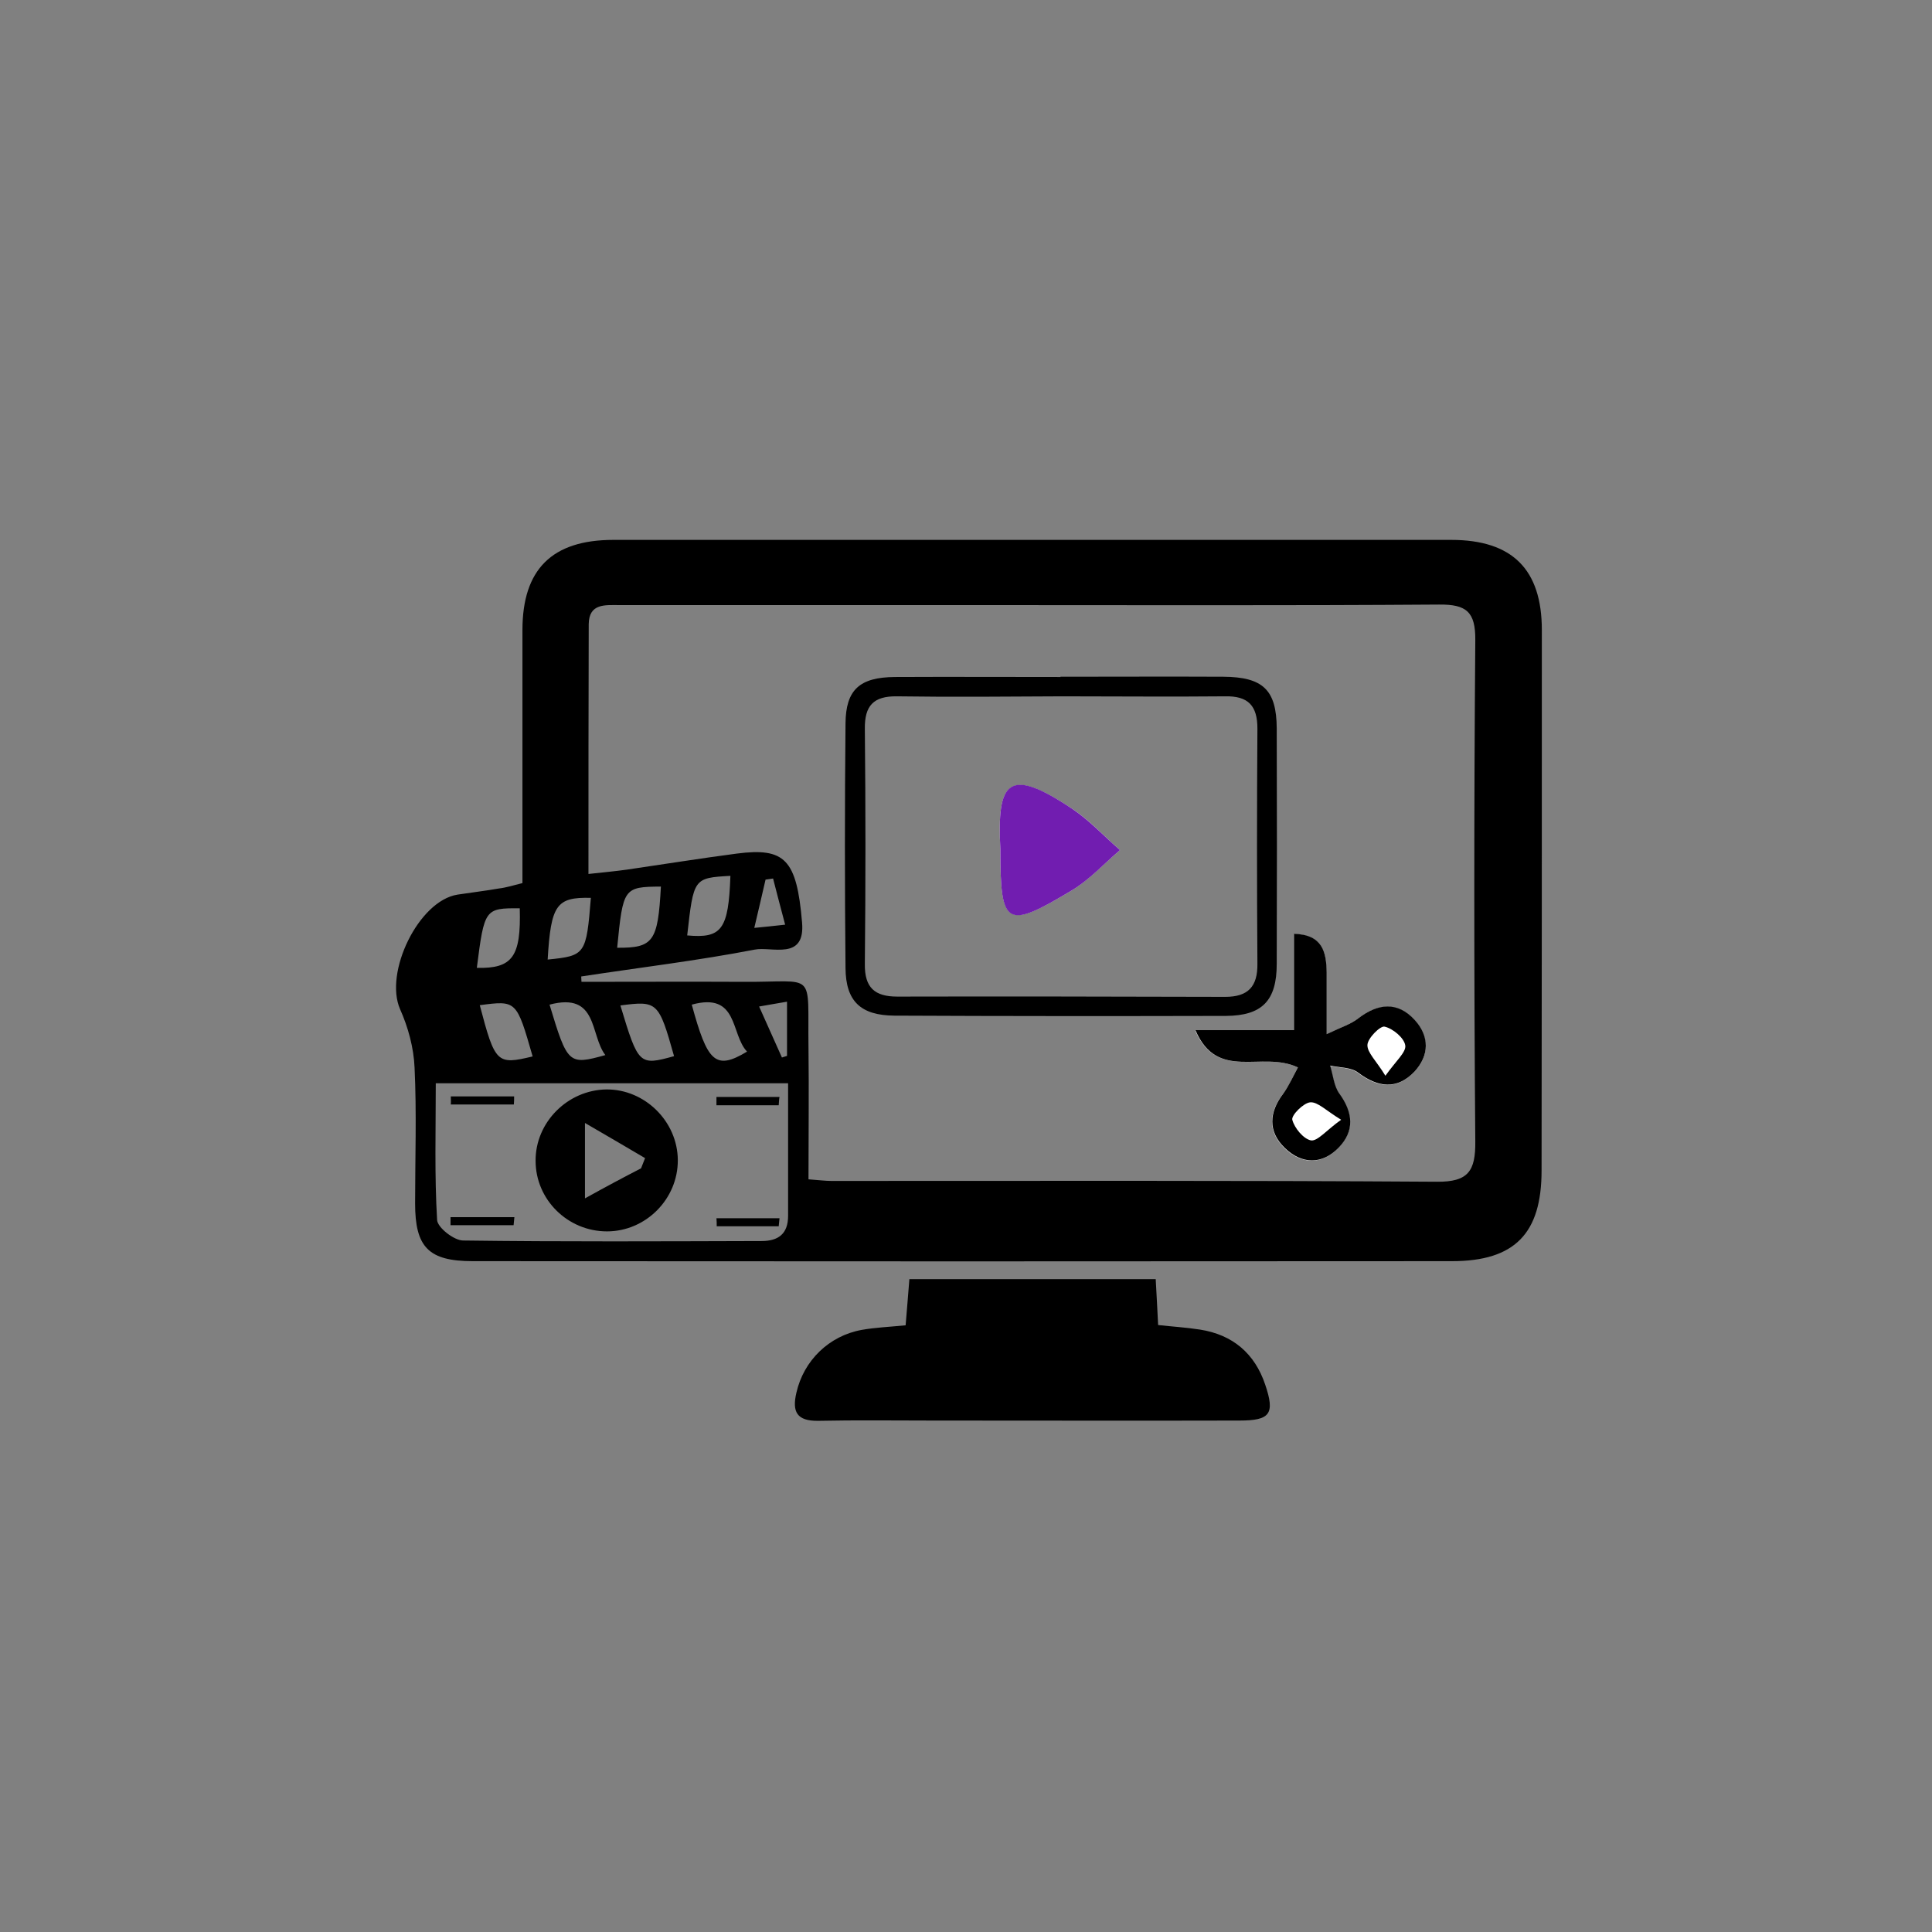 <?xml version="1.0" encoding="utf-8"?>
<!-- Generator: Adobe Illustrator 28.0.0, SVG Export Plug-In . SVG Version: 6.00 Build 0)  -->
<svg version="1.1" id="Layer_1" xmlns="http://www.w3.org/2000/svg" xmlns:xlink="http://www.w3.org/1999/xlink" x="0px" y="0px"
	 viewBox="0 0 72 72" style="enable-background:new 0 0 72 72;" xml:space="preserve">
<rect x="0" y="0" width="72" height="72" fill="#808080" stroke="none"/>
<style type="text/css">
	.st0{fill:#FFFFFF;}
	.st1{fill:#711DB0;}
</style>
<g>
	<path d="M19.47,32.91c0-3.21,0-6.32,0-9.43c0-2.26,1.1-3.36,3.39-3.36c10.41,0,20.81,0,31.22,0c2.28,0,3.38,1.1,3.38,3.36
		c0,6.71,0,13.43-0.01,20.14c0,2.34-0.99,3.38-3.34,3.38c-12.16,0.01-24.33,0.01-36.49,0c-1.65,0-2.15-0.52-2.15-2.15
		c0-1.69,0.06-3.38-0.02-5.06c-0.03-0.74-0.24-1.51-0.54-2.18c-0.6-1.37,0.69-4.04,2.14-4.27c0.52-0.08,1.04-0.14,1.55-0.23
		C18.86,33.08,19.11,33,19.47,32.91z M21.66,36.39c0,0.07,0.01,0.13,0.01,0.2c2.01,0,4.03-0.01,6.04,0
		c2.74,0.02,2.38-0.46,2.42,2.45c0.02,1.63,0,3.26,0,4.91c0.41,0.03,0.63,0.06,0.85,0.06c7.52,0,15.05-0.02,22.57,0.03
		c1.17,0.01,1.44-0.4,1.43-1.5c-0.05-6.23-0.05-12.45,0-18.68c0.01-1.06-0.33-1.34-1.35-1.33c-5.65,0.04-11.31,0.02-16.96,0.02
		c-4.53,0-9.06,0-13.59,0c-0.53,0-1.13-0.07-1.14,0.71c-0.01,3.07-0.01,6.14-0.01,9.31c0.55-0.06,0.99-0.1,1.42-0.16
		c1.37-0.2,2.74-0.42,4.11-0.6c1.79-0.23,2.23,0.21,2.43,2.56c0.13,1.45-1.14,0.89-1.77,1.02C26,35.8,23.82,36.06,21.66,36.39z
		 M29.37,40.37c-4.44,0-8.73,0-13.13,0c0,1.74-0.05,3.43,0.05,5.1c0.02,0.28,0.63,0.76,0.97,0.76c3.71,0.05,7.42,0.03,11.12,0.02
		c0.63,0,0.99-0.27,0.99-0.94C29.37,43.71,29.37,42.1,29.37,40.37z M24.63,33.04c-1.39,0.01-1.41,0.05-1.63,2.28
		C24.35,35.33,24.52,35.09,24.63,33.04z M17.77,36.07c1.33,0.03,1.65-0.41,1.6-2.22C18.07,33.84,18.05,33.87,17.77,36.07z
		 M25.61,34.86c1.29,0.12,1.54-0.22,1.61-2.22C25.85,32.72,25.85,32.72,25.61,34.86z M20.41,35.76c1.41-0.14,1.44-0.19,1.61-2.3
		C20.74,33.43,20.53,33.71,20.41,35.76z M23.12,37.47c0.67,2.22,0.7,2.25,2,1.89C24.55,37.33,24.5,37.29,23.12,37.47z M17.88,37.46
		c0.57,2.17,0.64,2.23,1.97,1.91C19.25,37.28,19.25,37.28,17.88,37.46z M20.48,37.44c0.67,2.22,0.71,2.26,2.08,1.88
		C21.98,38.57,22.3,36.96,20.48,37.44z M25.78,37.44c0.58,2.12,0.87,2.47,2.06,1.75C27.22,38.54,27.53,36.96,25.78,37.44z
		 M29.26,34.46c-0.18-0.69-0.32-1.2-0.45-1.72c-0.09,0.01-0.18,0.03-0.28,0.04c-0.13,0.56-0.26,1.13-0.42,1.8
		C28.53,34.54,28.8,34.51,29.26,34.46z M29.33,37.33c-0.39,0.07-0.66,0.11-1.04,0.18c0.33,0.74,0.59,1.32,0.85,1.9
		c0.06-0.02,0.12-0.04,0.19-0.06C29.33,38.74,29.33,38.13,29.33,37.33z"/>
	<path d="M43.07,47.67c0.04,0.67,0.06,1.15,0.09,1.71c0.54,0.06,1.05,0.09,1.56,0.17c1.22,0.19,2.04,0.89,2.43,2.05
		c0.37,1.09,0.19,1.34-0.96,1.34c-3.81,0.01-7.63,0-11.44,0c-1.42,0-2.84-0.02-4.26,0.01c-0.79,0.01-0.98-0.33-0.81-1.05
		c0.27-1.19,1.21-2.12,2.44-2.34c0.51-0.09,1.03-0.11,1.63-0.17c0.05-0.57,0.09-1.12,0.14-1.72C36.95,47.67,39.99,47.67,43.07,47.67
		z"/>
	<path class="st0" d="M48.37,39.78c-0.19,0.35-0.34,0.7-0.56,0.99c-0.53,0.7-0.57,1.4,0.06,2.02c0.63,0.61,1.38,0.63,2,0
		c0.61-0.62,0.55-1.32,0.03-2.03c-0.2-0.28-0.23-0.69-0.34-1.04c0.35,0.08,0.78,0.06,1.04,0.26c0.74,0.56,1.45,0.65,2.1-0.03
		c0.57-0.59,0.57-1.32,0.01-1.93c-0.64-0.7-1.37-0.62-2.1-0.06c-0.28,0.21-0.64,0.33-1.18,0.59c0-0.96,0-1.62,0-2.29
		c0-0.76-0.13-1.42-1.22-1.45c0,1.19,0,2.34,0,3.59c-1.24,0-2.37,0-3.67,0C45.37,40.32,47.02,39.14,48.37,39.78z"/>
	<path d="M39.52,25.22c2.02,0,4.04-0.01,6.07,0c1.48,0.01,1.98,0.49,1.99,1.92c0.01,2.93,0.01,5.85,0,8.78
		c0,1.37-0.54,1.93-1.89,1.94c-4.12,0.01-8.24,0.01-12.36-0.01c-1.25-0.01-1.81-0.53-1.82-1.77c-0.03-3.04-0.03-6.08,0-9.12
		c0.01-1.26,0.53-1.72,1.84-1.73c2.06-0.01,4.12,0,6.18,0C39.52,25.23,39.52,25.23,39.52,25.22z M39.59,25.95
		C39.59,25.95,39.59,25.95,39.59,25.95c-2.06,0.01-4.11,0.03-6.17,0c-0.87-0.01-1.2,0.35-1.19,1.21c0.03,2.92,0.03,5.84,0,8.77
		c-0.01,0.88,0.37,1.21,1.21,1.21c4.07-0.01,8.15,0,12.22,0.01c0.85,0,1.21-0.38,1.2-1.23c-0.02-2.92-0.02-5.84,0-8.77
		c0-0.85-0.34-1.22-1.21-1.2C43.62,25.97,41.6,25.95,39.59,25.95z"/>
	<path d="M48.37,39.78c-1.35-0.64-3,0.54-3.82-1.39c1.29,0,2.43,0,3.67,0c0-1.25,0-2.4,0-3.59c1.08,0.03,1.21,0.69,1.22,1.45
		c0,0.67,0,1.33,0,2.29c0.54-0.26,0.9-0.37,1.18-0.59c0.73-0.56,1.46-0.64,2.1,0.06c0.56,0.61,0.55,1.33-0.01,1.93
		c-0.65,0.68-1.36,0.59-2.1,0.03c-0.26-0.2-0.69-0.18-1.04-0.26c0.11,0.35,0.14,0.76,0.34,1.04c0.52,0.71,0.58,1.41-0.03,2.03
		c-0.62,0.63-1.37,0.61-2,0c-0.63-0.61-0.59-1.32-0.06-2.02C48.03,40.47,48.18,40.13,48.37,39.78z M51.63,40.09
		c0.39-0.55,0.78-0.88,0.74-1.13c-0.04-0.28-0.46-0.63-0.77-0.7c-0.16-0.04-0.63,0.43-0.64,0.68
		C50.95,39.23,51.29,39.53,51.63,40.09z M49.98,41.73c-0.56-0.34-0.87-0.67-1.15-0.65c-0.25,0.02-0.71,0.48-0.67,0.65
		c0.08,0.31,0.42,0.72,0.7,0.77C49.11,42.53,49.43,42.12,49.98,41.73z"/>
	<path d="M22.62,45.89c-1.46,0-2.66-1.18-2.66-2.63c-0.01-1.43,1.19-2.64,2.64-2.66c1.43-0.01,2.65,1.19,2.66,2.63
		C25.27,44.68,24.07,45.89,22.62,45.89z M23.89,43.54c0.05-0.13,0.1-0.26,0.15-0.38c-0.7-0.41-1.39-0.82-2.24-1.31
		c0,1.05,0,1.8,0,2.81C22.61,44.21,23.25,43.87,23.89,43.54z"/>
	<path d="M16.8,40.86c0.79,0,1.57,0,2.36,0c0,0.1,0,0.2-0.01,0.3c-0.78,0-1.57,0-2.35,0C16.81,41.06,16.8,40.96,16.8,40.86z"/>
	<path d="M29.02,41.19c-0.77,0-1.54,0-2.32,0c0-0.1,0-0.21,0-0.31c0.78,0,1.57,0,2.35,0C29.03,40.98,29.03,41.08,29.02,41.19z"/>
	<path d="M19.14,45.66c-0.78,0-1.57,0-2.35,0c0-0.1,0-0.2,0-0.3c0.79,0,1.59,0,2.38,0C19.16,45.46,19.15,45.56,19.14,45.66z"/>
	<path d="M29.02,45.7c-0.77,0-1.54,0-2.31,0c0-0.1,0-0.2-0.01-0.3c0.78,0,1.56,0,2.35,0C29.04,45.5,29.03,45.6,29.02,45.7z"/>
	<path class="st0" d="M37.28,31.64c0,2.87,0.21,3.01,2.65,1.55c0.66-0.4,1.21-1,1.81-1.51c-0.59-0.51-1.12-1.1-1.77-1.53
		C37.56,28.55,37.15,29.12,37.28,31.64z"/>
	<path class="st1" d="M37.28,31.64c-0.13-2.53,0.28-3.1,2.69-1.49c0.64,0.43,1.18,1.02,1.77,1.53c-0.6,0.51-1.14,1.11-1.81,1.51
		C37.48,34.66,37.28,34.52,37.28,31.64z"/>
</g>
</svg>
